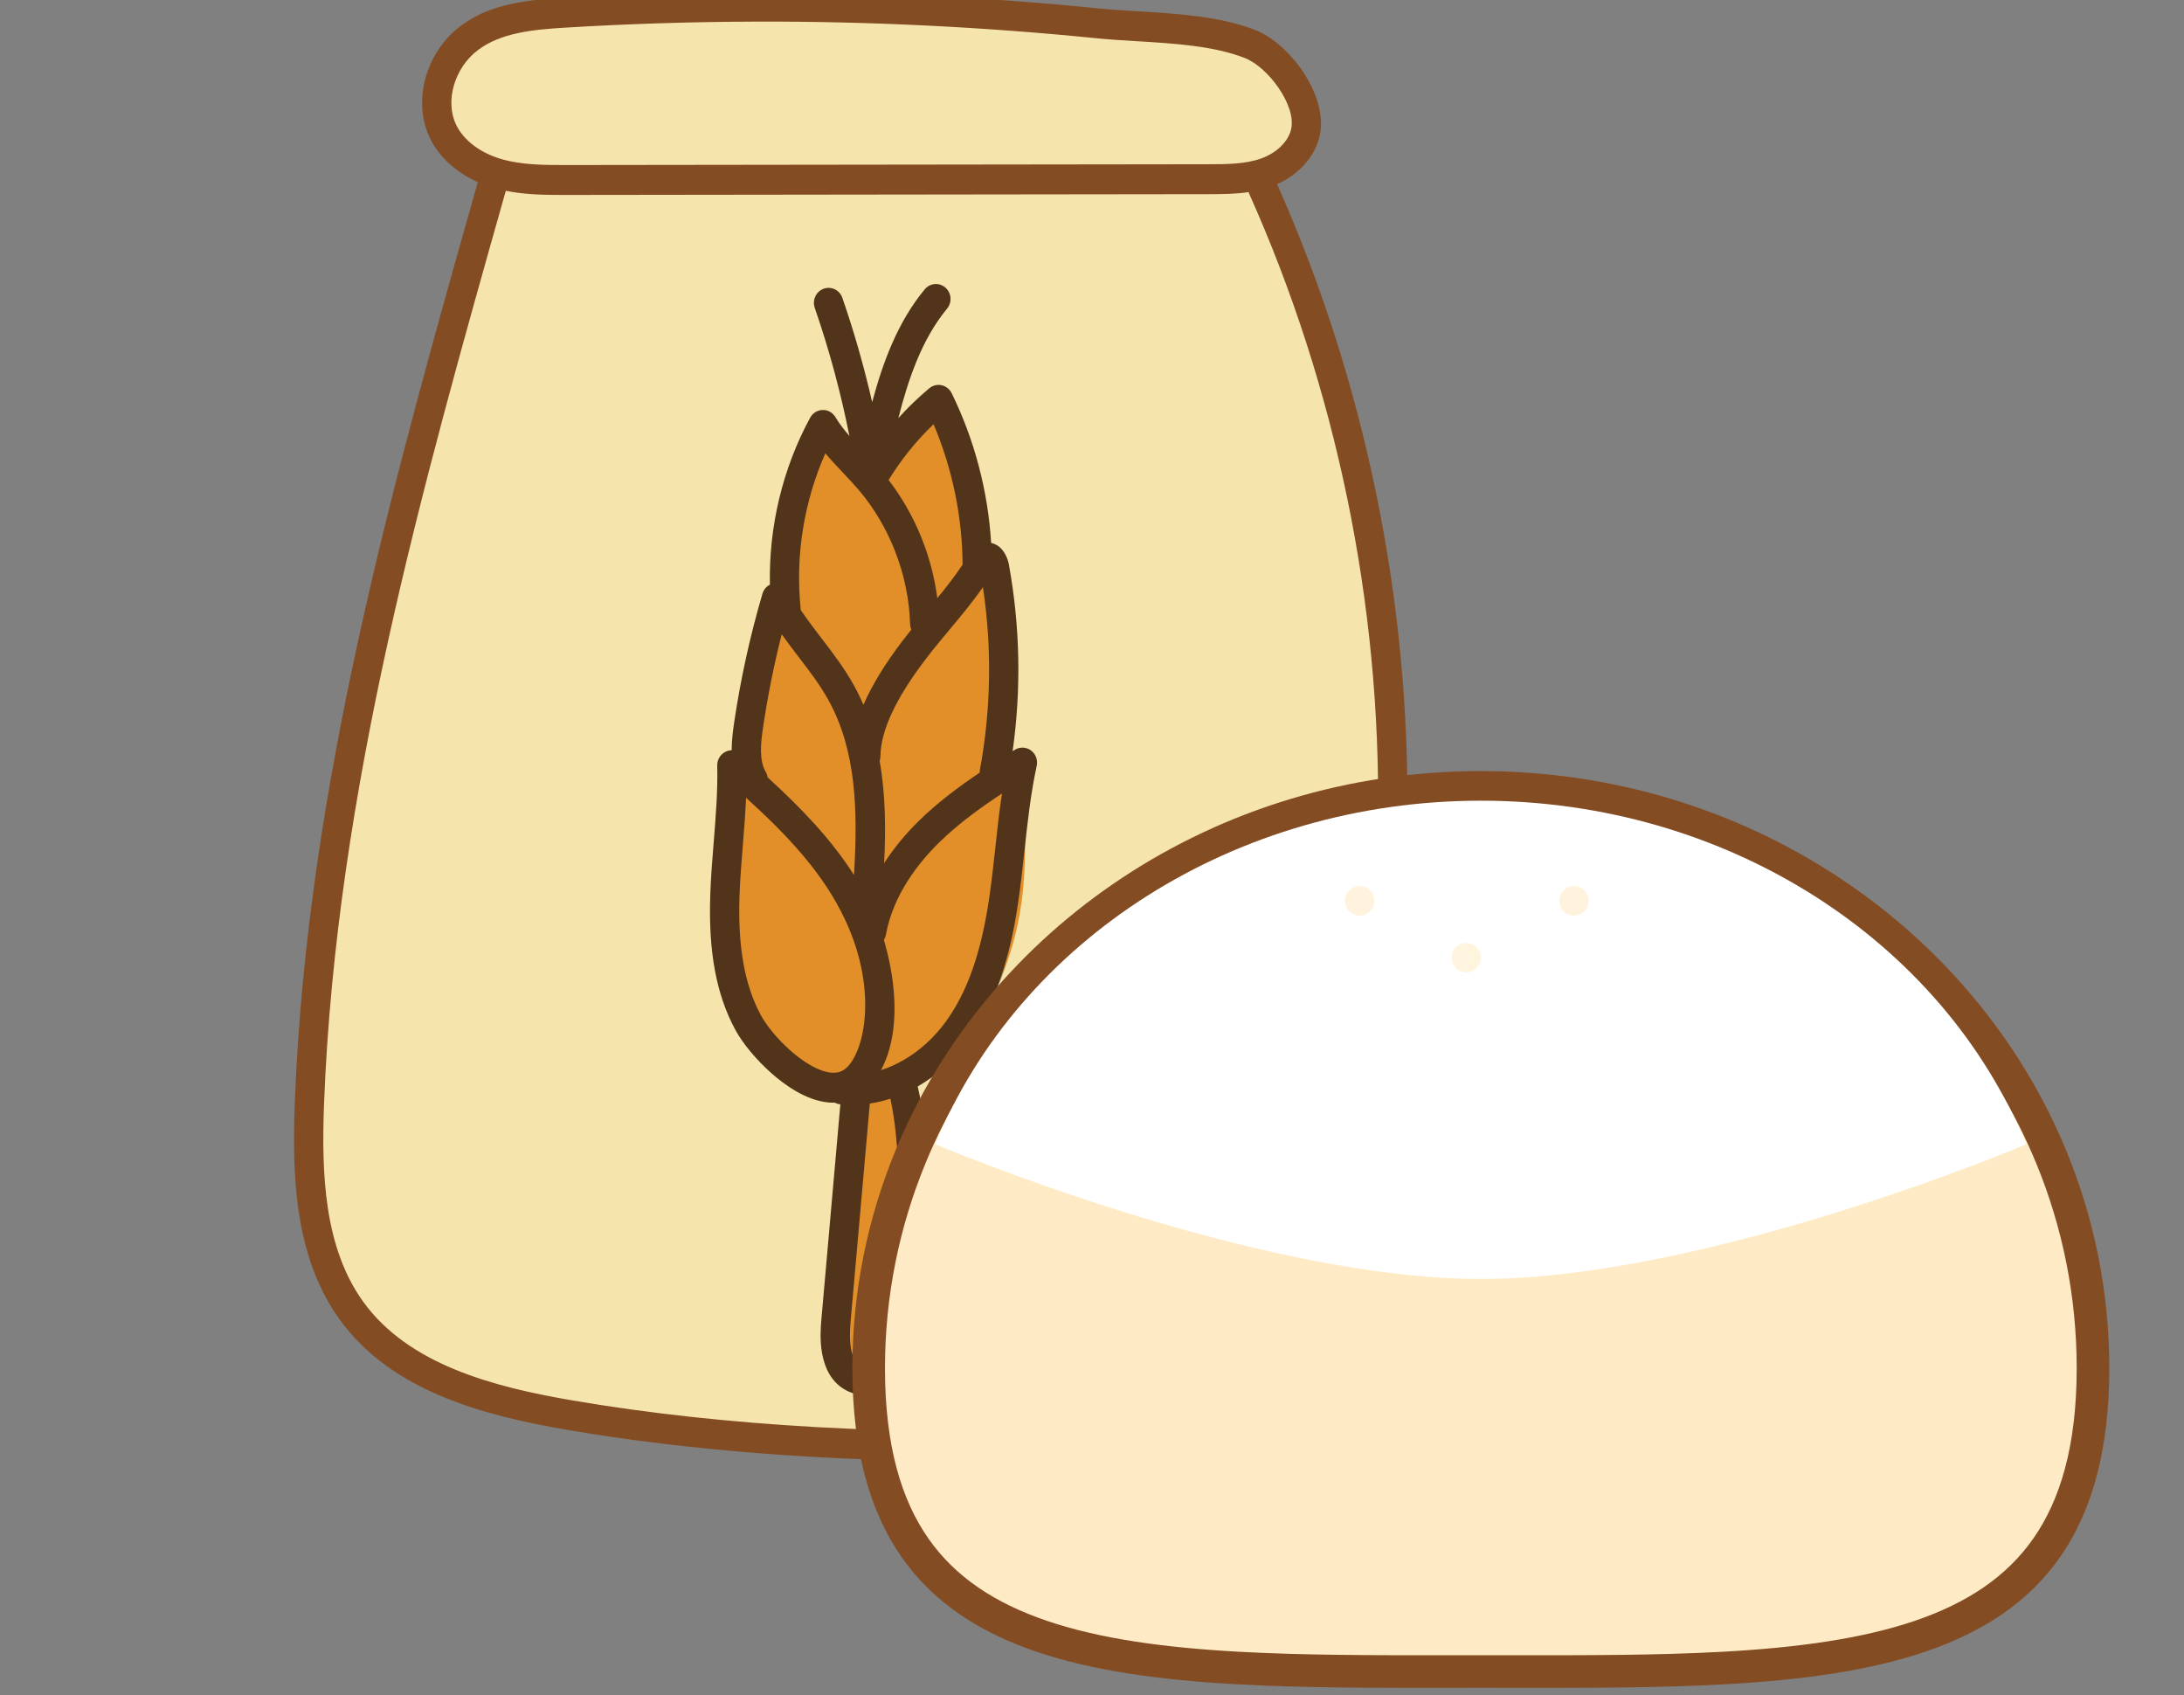 <svg width="67" height="52" viewBox="0 0 67 52" fill="none" xmlns="http://www.w3.org/2000/svg">
<rect x="0" y="0" width="67" height="52" fill="#808080" stroke="none"/>
<g clip-path="url(#clip0)">
<path d="M38.865 6.028L38.746 5.637L38.367 5.694C38.359 5.695 38.35 5.696 38.342 5.697C38.557 5.666 38.77 5.619 38.975 5.545C39.603 5.318 40.064 4.841 40.177 4.301C40.381 3.333 39.388 1.962 38.47 1.605C37.454 1.208 36.212 1.133 35.006 1.06L34.976 1.059C34.555 1.033 34.158 1.009 33.779 0.971C30.405 0.631 26.985 0.459 23.614 0.459L23.327 0.459C21.353 0.465 19.37 0.527 17.434 0.645C16.363 0.71 15.335 0.818 14.535 1.412C13.62 2.091 13.263 3.357 13.721 4.294C14.01 4.886 14.618 5.355 15.39 5.578C15.469 5.601 15.547 5.621 15.627 5.638L15.325 5.578L15.211 5.982C12.646 15.056 9.993 24.438 9.619 34.068C9.531 36.333 9.625 38.673 10.903 40.452C12.394 42.525 15.12 43.237 17.589 43.66C21.242 44.286 25.453 44.617 29.768 44.617C30.954 44.617 32.151 44.592 33.329 44.542L34.421 44.496L33.614 43.744C33.278 43.432 32.978 43.098 32.721 42.751C31.43 41.004 31.152 38.845 30.961 36.601C30.956 36.544 30.949 36.476 30.94 36.402C30.872 35.813 30.834 35.169 31.244 34.993C31.295 34.97 31.353 34.958 31.42 34.954L31.809 34.933L31.844 34.536C31.932 33.511 32.455 32.53 33.242 31.912C33.864 31.424 34.655 31.155 35.47 31.155C35.537 31.155 35.605 31.157 35.672 31.16L36.258 31.194L36.136 30.607C35.929 29.602 36.284 28.504 37.021 27.876C37.483 27.482 38.096 27.265 38.746 27.265C39.172 27.265 39.591 27.36 39.957 27.542L40.373 27.747L40.563 27.316C40.757 26.87 41.084 26.484 41.506 26.199C41.803 25.998 42.14 25.858 42.482 25.793L42.845 25.724L42.849 25.348C42.935 18.729 41.558 12.049 38.865 6.028V6.028ZM15.673 5.648C15.696 5.653 15.719 5.657 15.743 5.661C15.738 5.661 15.733 5.66 15.729 5.659L15.673 5.648ZM17.234 5.777C17.214 5.776 17.195 5.776 17.175 5.776C17.195 5.776 17.215 5.776 17.234 5.777ZM17.029 5.775C17.003 5.774 16.978 5.774 16.953 5.773C16.978 5.774 17.003 5.774 17.029 5.775ZM16.789 5.769C16.775 5.769 16.76 5.768 16.746 5.767C16.76 5.768 16.774 5.769 16.789 5.769ZM31.239 27.815C31.078 29.239 30.628 30.502 29.938 31.468C29.346 32.296 28.54 32.937 27.67 33.271L27.299 33.413L27.39 33.807C27.812 35.614 27.996 37.47 27.939 39.327C27.912 40.248 27.809 41.299 27.261 42.106C27.081 42.372 26.811 42.558 26.604 42.558C26.546 42.558 26.492 42.545 26.44 42.516C26.142 42.356 26.177 41.811 26.189 41.631L26.713 33.628L26.307 33.563C26.14 33.536 25.966 33.473 25.814 33.418L25.701 33.377C24.879 33.088 24.144 32.593 23.576 31.945C22.754 31.008 22.287 29.747 22.294 28.487C22.297 28.015 22.365 27.524 22.43 27.049L21.985 26.985L22.431 27.038C22.536 26.271 22.644 25.484 22.492 24.729C22.517 24.751 23.348 25.495 23.348 25.495L23.313 24.436C23.29 23.732 23.364 22.989 23.523 22.344L23.555 22.213C23.747 21.437 23.963 20.565 23.784 19.746L24.07 19.785L24.091 19.285C24.103 19.011 24.138 18.727 24.177 18.434L24.188 18.353C24.196 18.287 24.205 18.221 24.212 18.157C24.375 16.828 24.681 15.519 25.122 14.264C25.392 14.448 25.652 14.656 25.898 14.884L26.933 15.841L26.242 12.568L26.581 12.554C26.546 12.835 26.516 13.118 26.491 13.401L27.104 13.518C27.086 13.583 27.069 13.648 27.052 13.714L27.827 14.13C28.152 13.743 28.509 13.388 28.89 13.074C29.437 14.543 29.703 16.146 29.66 17.722L29.644 18.287L30.07 18.209C30.543 19.947 30.701 21.816 30.529 23.62L30.432 24.632L31.168 24.09C31.292 25.216 31.386 26.517 31.239 27.815V27.815ZM36.977 5.753L37.208 5.752C37.266 5.752 37.325 5.752 37.385 5.752C37.325 5.752 37.267 5.752 37.209 5.752L36.977 5.753ZM38.268 5.707C38.223 5.712 38.178 5.717 38.133 5.722C38.178 5.717 38.223 5.712 38.268 5.707ZM38.071 5.728C38.012 5.732 37.953 5.736 37.894 5.739C37.953 5.736 38.012 5.732 38.071 5.728ZM37.818 5.743C37.77 5.745 37.722 5.747 37.674 5.748C37.722 5.747 37.77 5.745 37.818 5.743ZM37.629 5.749C37.566 5.751 37.503 5.751 37.441 5.752C37.504 5.751 37.566 5.751 37.629 5.749Z" fill="#F6E4AD"/>
<path d="M49.61 32.864C49.21 32.435 48.61 32.178 48.004 32.178C47.792 32.178 47.586 32.21 47.39 32.271C48.036 31.616 48.149 30.494 47.647 29.718C47.295 29.172 46.63 28.819 45.953 28.819C45.705 28.819 45.468 28.865 45.249 28.955C45.418 28.326 45.309 27.614 44.949 26.999C44.589 26.386 44.026 25.951 43.404 25.806C43.247 25.769 43.083 25.75 42.916 25.75C42.429 25.75 41.941 25.906 41.506 26.199C40.922 26.592 40.521 27.186 40.407 27.828C39.957 27.465 39.367 27.265 38.746 27.265C38.095 27.265 37.482 27.482 37.021 27.876C36.082 28.677 35.796 30.168 36.371 31.272C36.08 31.193 35.776 31.152 35.467 31.152C34.656 31.152 33.866 31.422 33.242 31.912C32.422 32.555 31.895 33.574 31.834 34.638L31.814 34.986L32.137 35.099C32.408 35.193 32.709 35.325 33.108 35.506L33.145 35.523C33.394 35.636 33.608 35.734 33.758 35.78C35.692 36.384 37.707 36.774 39.748 36.941C40.499 37.002 41.262 37.033 42.016 37.033C43.296 37.033 44.585 36.945 45.846 36.77C46.576 36.668 47.313 36.508 48.026 36.352L48.077 36.341C48.206 36.312 48.334 36.285 48.463 36.257L48.481 36.253C48.912 36.16 49.401 36.054 49.879 35.935L50.678 35.736L50.082 35.157C50.356 34.381 50.166 33.46 49.61 32.864V32.864Z" fill="white"/>
<path d="M51.679 35.644L51.545 35.47H51.327C51.178 35.47 51.016 35.53 50.73 35.656L50.715 35.662C50.559 35.733 50.417 35.794 50.276 35.833C49.673 35.996 49.067 36.126 48.48 36.253L48.075 36.341C47.347 36.501 46.594 36.666 45.846 36.769C44.586 36.944 43.299 37.033 42.02 37.033C41.264 37.033 40.5 37.002 39.748 36.941C37.707 36.774 35.691 36.384 33.757 35.78C33.606 35.733 33.384 35.632 33.128 35.515L33.103 35.504C32.372 35.171 31.817 34.949 31.483 34.949C31.412 34.949 31.348 34.958 31.287 34.976L31.258 34.985L31.23 34.998C30.871 35.162 30.852 35.637 30.94 36.401C30.948 36.476 30.956 36.544 30.961 36.601C31.16 38.931 31.429 41.003 32.721 42.75C33.685 44.056 35.149 45.068 37.07 45.757C38.487 46.266 40.012 46.535 41.479 46.535C42.416 46.535 43.33 46.428 44.196 46.217C46.601 45.633 48.769 44.197 50.146 42.278C51.035 41.037 51.608 39.582 51.802 38.072L51.819 37.94C51.923 37.141 52 36.38 51.792 35.851C51.759 35.767 51.722 35.699 51.679 35.644V35.644Z" fill="#F7B36F"/>
<path d="M31.331 23.959L31.251 23.168L30.621 23.634C30.618 23.636 30.616 23.638 30.613 23.64C30.832 21.858 30.734 19.999 30.326 18.25L30.114 17.34L29.771 17.775C29.878 16.101 29.646 14.392 29.095 12.811L28.875 12.181L28.379 12.618C27.661 13.248 27.032 14.03 26.56 14.88L26.547 14.902L26.538 14.889H26.534C26.174 14.464 25.773 14.086 25.339 13.764L24.848 13.4L24.65 13.987C24.244 15.195 23.961 16.446 23.808 17.705L23.772 17.982C23.722 18.363 23.672 18.754 23.683 19.131L23.442 18.892L23.444 19.979C23.445 20.566 23.291 21.183 23.156 21.729L23.123 21.861C22.923 22.675 22.857 23.63 22.935 24.465C22.924 24.455 22.895 24.429 22.885 24.421L22.072 23.728L22.149 24.807C22.191 25.388 22.107 25.997 22.025 26.594C21.958 27.078 21.89 27.577 21.887 28.069C21.879 29.397 22.371 30.725 23.238 31.712C23.837 32.395 24.61 32.917 25.472 33.219L25.579 33.258C25.818 33.345 26.069 33.429 26.291 33.436L25.782 41.195C25.766 41.443 25.722 42.101 26.176 42.343C26.266 42.391 26.365 42.416 26.469 42.416C26.83 42.416 27.158 42.122 27.346 41.846C27.932 40.983 28.041 39.882 28.071 38.918C28.128 37.051 27.944 35.181 27.523 33.362L27.478 33.164C28.458 32.827 29.357 32.139 30.018 31.213C30.735 30.209 31.202 28.901 31.369 27.43C31.517 26.119 31.419 24.821 31.331 23.959ZM26.764 29.137C26.738 29.069 26.711 29.001 26.682 28.933L26.849 28.074C26.913 27.746 26.956 27.415 26.982 27.081L27.305 27.169C27.012 27.785 26.829 28.455 26.764 29.137Z" fill="#E28F2A"/>
<path d="M52.085 35.428C51.966 35.126 51.785 34.922 51.547 34.822C51.151 34.656 50.758 34.831 50.412 34.985C50.408 34.987 50.404 34.989 50.399 34.991C50.697 34.07 50.465 32.994 49.81 32.291C49.369 31.819 48.754 31.533 48.121 31.475C48.387 30.738 48.324 29.871 47.897 29.209C47.414 28.463 46.514 28.049 45.65 28.112C45.652 27.567 45.502 27.009 45.208 26.509C44.786 25.788 44.119 25.275 43.379 25.103C43.31 25.087 43.242 25.075 43.173 25.065C43.254 18.414 41.874 11.704 39.178 5.65C39.86 5.346 40.355 4.782 40.49 4.142C40.742 2.945 39.59 1.343 38.505 0.92C37.422 0.499 36.143 0.421 34.906 0.346C34.479 0.321 34.076 0.296 33.697 0.258C30.223 -0.091 26.692 -0.265 23.2 -0.255C21.233 -0.25 19.242 -0.188 17.281 -0.069C16.142 0.001 15.045 0.118 14.146 0.785C13.058 1.592 12.639 3.111 13.193 4.243C13.473 4.818 13.994 5.291 14.658 5.587L14.657 5.589C12.082 14.695 9.42 24.11 9.044 33.794C8.953 36.143 9.056 38.577 10.415 40.467C12.002 42.673 14.831 43.419 17.389 43.857C21.091 44.491 25.326 44.82 29.646 44.82C31.137 44.82 32.638 44.781 34.131 44.702C34.175 44.699 34.217 44.688 34.257 44.674C34.993 45.17 35.84 45.592 36.795 45.934C38.297 46.473 39.83 46.744 41.334 46.744C42.298 46.744 43.251 46.633 44.175 46.408C46.683 45.797 48.945 44.297 50.383 42.293C51.315 40.992 51.916 39.464 52.122 37.874L52.137 37.755C52.228 37.062 52.353 36.112 52.085 35.428ZM43.179 25.998C43.682 26.115 44.141 26.473 44.438 26.98C44.735 27.487 44.827 28.07 44.69 28.578C44.645 28.746 44.697 28.926 44.825 29.043C44.952 29.158 45.133 29.19 45.292 29.125C45.934 28.86 46.766 29.125 47.147 29.715C47.528 30.305 47.439 31.191 46.948 31.69C46.802 31.839 46.774 32.071 46.88 32.252C46.987 32.433 47.2 32.516 47.397 32.454C48 32.264 48.724 32.458 49.159 32.924C49.594 33.39 49.748 34.139 49.533 34.745C49.471 34.922 49.522 35.112 49.647 35.233C49.183 35.349 48.717 35.45 48.263 35.548C48.127 35.577 47.991 35.607 47.855 35.637C47.134 35.795 46.389 35.958 45.659 36.059C43.679 36.334 41.66 36.391 39.658 36.228C37.65 36.064 35.666 35.68 33.763 35.085C33.633 35.044 33.406 34.941 33.164 34.831C32.794 34.662 32.459 34.515 32.157 34.409C32.21 33.486 32.672 32.583 33.389 32.02C34.152 31.422 35.201 31.208 36.13 31.46C36.303 31.507 36.486 31.444 36.597 31.301C36.709 31.159 36.726 30.962 36.642 30.801C36.172 29.898 36.414 28.629 37.183 27.973C37.951 27.317 39.216 27.299 40.002 27.933C40.126 28.032 40.292 28.059 40.44 28.002C40.587 27.945 40.694 27.813 40.722 27.654C40.815 27.136 41.145 26.652 41.628 26.326C42.111 26 42.676 25.881 43.179 25.998ZM13.996 3.834C13.64 3.103 13.943 2.069 14.674 1.527C15.376 1.006 16.333 0.909 17.335 0.848C19.278 0.73 21.252 0.668 23.202 0.663C26.659 0.652 30.165 0.825 33.609 1.171C34.006 1.211 34.417 1.236 34.853 1.263C36.022 1.333 37.231 1.406 38.185 1.778C38.904 2.058 39.764 3.228 39.612 3.949C39.532 4.329 39.174 4.686 38.7 4.857C38.204 5.037 37.634 5.037 37.083 5.038L17.399 5.062C16.721 5.063 16.021 5.064 15.387 4.881C14.737 4.692 14.23 4.311 13.996 3.834ZM17.538 42.952C15.157 42.544 12.535 41.865 11.139 39.924C9.944 38.261 9.857 36.013 9.942 33.83C10.313 24.261 12.958 14.903 15.517 5.853C16.101 5.97 16.687 5.98 17.259 5.98H17.4L37.084 5.956C37.468 5.955 37.886 5.955 38.306 5.893C38.312 5.91 38.316 5.927 38.323 5.945C40.993 11.909 42.36 18.527 42.274 25.086C41.878 25.161 41.488 25.32 41.133 25.56C40.637 25.895 40.253 26.355 40.027 26.872C38.94 26.336 37.541 26.471 36.607 27.268C35.722 28.023 35.335 29.303 35.571 30.446C34.604 30.391 33.609 30.691 32.842 31.292C31.952 31.991 31.369 33.097 31.27 34.24C31.153 34.247 31.044 34.27 30.944 34.313C30.188 34.638 30.305 35.654 30.368 36.2C30.376 36.269 30.383 36.331 30.388 36.385C30.584 38.698 30.874 40.927 32.237 42.772C32.514 43.147 32.832 43.499 33.185 43.827C27.721 44.057 22.198 43.751 17.538 42.952ZM51.247 37.634L51.231 37.754C51.045 39.191 50.501 40.574 49.658 41.75C48.344 43.582 46.27 44.954 43.966 45.515C41.804 46.041 39.363 45.883 37.093 45.068C35.257 44.41 33.865 43.451 32.954 42.218C31.733 40.566 31.475 38.563 31.283 36.305C31.278 36.244 31.269 36.172 31.261 36.093C31.164 35.259 31.27 35.169 31.289 35.161C31.526 35.089 32.418 35.496 32.798 35.669C33.077 35.796 33.318 35.906 33.501 35.963C35.466 36.577 37.514 36.974 39.587 37.143C41.653 37.311 43.736 37.253 45.781 36.969C46.544 36.862 47.306 36.696 48.043 36.534C48.179 36.505 48.314 36.475 48.449 36.446C49.041 36.318 49.654 36.186 50.265 36.021C50.444 35.972 50.61 35.898 50.771 35.827C50.902 35.769 51.116 35.673 51.201 35.673C51.211 35.686 51.229 35.714 51.251 35.769C51.431 36.229 51.32 37.075 51.247 37.634Z" fill="#844C22"/>
<path d="M31.43 26.08C31.523 25.222 31.62 24.335 31.804 23.491C31.843 23.31 31.773 23.123 31.625 23.016C31.477 22.91 31.281 22.904 31.127 23.002C31.107 23.015 31.085 23.029 31.065 23.042C31.333 21.139 31.295 19.218 30.951 17.319C30.933 17.22 30.852 16.881 30.575 16.719C30.521 16.687 30.464 16.665 30.406 16.652C30.308 15.059 29.894 13.485 29.194 12.059C29.132 11.935 29.019 11.845 28.886 11.816C28.752 11.787 28.613 11.822 28.508 11.91C28.169 12.193 27.853 12.499 27.559 12.825C27.865 11.63 28.277 10.409 29.054 9.467C29.214 9.273 29.191 8.984 29.001 8.82C28.811 8.657 28.528 8.681 28.368 8.875C27.531 9.888 27.082 11.123 26.756 12.336C26.509 11.254 26.203 10.181 25.842 9.136C25.759 8.897 25.503 8.772 25.268 8.856C25.035 8.941 24.912 9.203 24.994 9.442C25.437 10.721 25.794 12.043 26.058 13.373C25.898 13.187 25.751 12.998 25.629 12.795C25.545 12.656 25.399 12.57 25.236 12.576C25.077 12.58 24.931 12.67 24.854 12.812C24.009 14.365 23.582 16.157 23.619 17.933C23.51 17.989 23.426 18.087 23.39 18.211C23.009 19.509 22.715 20.848 22.518 22.189C22.48 22.452 22.446 22.732 22.446 23.014C22.383 23.015 22.319 23.029 22.26 23.058C22.099 23.135 21.999 23.302 22.003 23.484C22.022 24.259 21.957 25.056 21.895 25.828C21.851 26.36 21.807 26.911 21.789 27.46C21.73 29.199 21.975 30.512 22.559 31.59C22.785 32.008 23.212 32.521 23.674 32.927C24.091 33.295 24.729 33.748 25.401 33.815C25.459 33.821 25.516 33.824 25.572 33.824C25.583 33.824 25.595 33.822 25.606 33.822C25.654 33.848 25.708 33.866 25.766 33.872C25.77 33.872 25.775 33.873 25.78 33.873L25.198 40.474C25.162 40.887 25.051 42.144 25.94 42.637C26.13 42.742 26.332 42.789 26.533 42.789C27.068 42.789 27.597 42.457 27.881 42.024C28.231 41.489 28.297 40.862 28.335 40.264C28.377 39.608 28.4 38.942 28.422 38.298C28.477 36.663 28.533 34.975 28.154 33.326C28.753 32.98 29.302 32.487 29.748 31.869C30.727 30.512 31.065 28.833 31.234 27.688C31.313 27.151 31.372 26.607 31.43 26.08V26.08ZM28.187 25.181C27.768 25.592 27.413 26.027 27.123 26.476C27.175 25.46 27.17 24.387 26.986 23.341C27 23.3 27.008 23.256 27.009 23.21C27.017 22.414 27.472 21.435 28.397 20.219C28.628 19.915 28.88 19.613 29.124 19.321C29.474 18.902 29.832 18.474 30.154 18.011C30.434 19.875 30.403 21.759 30.061 23.618C30.056 23.646 30.055 23.673 30.054 23.7C29.402 24.14 28.762 24.617 28.187 25.181V25.181ZM28.639 13.013C29.214 14.367 29.521 15.843 29.53 17.319C29.296 17.672 29.033 18.008 28.755 18.347C28.581 17.028 28.065 15.773 27.26 14.723C27.648 14.093 28.11 13.52 28.639 13.013ZM25.32 13.905C25.496 14.114 25.681 14.31 25.863 14.503C26.032 14.681 26.191 14.85 26.342 15.026C27.301 16.152 27.877 17.654 27.92 19.146C27.922 19.205 27.936 19.261 27.957 19.313C27.866 19.426 27.776 19.54 27.688 19.655C27.147 20.366 26.749 21.018 26.488 21.62C26.398 21.411 26.298 21.206 26.186 21.004C25.898 20.487 25.543 20.024 25.2 19.576C24.974 19.281 24.757 18.996 24.561 18.704C24.561 18.687 24.563 18.671 24.561 18.654C24.396 17.042 24.665 15.382 25.32 13.905ZM23.407 22.325C23.549 21.363 23.741 20.402 23.981 19.456C24.148 19.691 24.321 19.918 24.492 20.141C24.831 20.583 25.15 21 25.405 21.458C26.258 22.988 26.324 24.807 26.198 26.84C25.494 25.73 24.562 24.772 23.552 23.847C23.543 23.792 23.525 23.737 23.495 23.686C23.282 23.324 23.338 22.794 23.407 22.325ZM23.345 31.146C22.843 30.218 22.634 29.057 22.686 27.491C22.704 26.965 22.748 26.425 22.79 25.904C22.828 25.434 22.867 24.954 22.888 24.47C24.169 25.635 25.259 26.784 25.931 28.223C26.877 30.245 26.57 32.04 26.05 32.668C25.897 32.853 25.724 32.925 25.489 32.901C24.73 32.825 23.696 31.794 23.345 31.146V31.146ZM27.523 38.267C27.502 38.903 27.48 39.562 27.439 40.205C27.408 40.697 27.361 41.167 27.134 41.513C26.966 41.77 26.603 41.96 26.369 41.829C26.124 41.694 26.031 41.265 26.093 40.556L26.684 33.85C26.896 33.818 27.107 33.768 27.316 33.7C27.627 35.184 27.575 36.749 27.523 38.267ZM30.537 25.979C30.481 26.496 30.422 27.032 30.346 27.551C30.1 29.217 29.68 30.416 29.025 31.324C28.495 32.058 27.776 32.585 27.026 32.826C27.354 32.214 27.492 31.416 27.424 30.484C27.386 29.948 27.276 29.374 27.116 28.832C27.145 28.785 27.167 28.732 27.177 28.674C27.402 27.437 28.189 26.452 28.809 25.844C29.388 25.276 30.055 24.792 30.738 24.34C30.655 24.89 30.595 25.44 30.537 25.979V25.979Z" fill="#52341B"/>
</g>
<path d="M64.208 41.97C64.208 44.43 63.684 46.197 62.784 47.483C61.885 48.766 60.574 49.622 58.901 50.191C57.22 50.762 55.195 51.036 52.906 51.163C50.887 51.276 48.69 51.274 46.367 51.272C46.057 51.272 45.744 51.271 45.429 51.271C45.114 51.271 44.801 51.272 44.49 51.272C42.168 51.274 39.971 51.276 37.952 51.163C35.662 51.036 33.638 50.762 31.957 50.191C30.283 49.622 28.973 48.766 28.074 47.483C27.174 46.197 26.649 44.43 26.649 41.97C26.649 39.684 27.103 37.5 27.929 35.493C30.656 28.865 37.455 24.152 45.429 24.152C53.403 24.152 60.202 28.865 62.929 35.493C63.755 37.5 64.208 39.684 64.208 41.97Z" fill="#FEEBC6" stroke="#844C22"/>
<path d="M45.429 24.56C37.899 24.56 31.277 28.812 28.691 35.096C28.691 35.096 38.431 39.23 45.429 39.23C52.427 39.23 62.16 35.101 62.16 35.101C59.575 28.817 52.959 24.56 45.429 24.56Z" fill="white"/>
<ellipse cx="44.979" cy="29.375" rx="0.45" ry="0.453" fill="#FFF4DE"/>
<ellipse cx="48.285" cy="27.632" rx="0.45" ry="0.453" fill="#FFF3DD"/>
<ellipse cx="41.711" cy="27.632" rx="0.45" ry="0.453" fill="#FFF3DD"/>
<defs>
<clipPath id="clip0">
<rect x="7.708" width="46" height="47" fill="white"/>
</clipPath>
</defs>
</svg>
